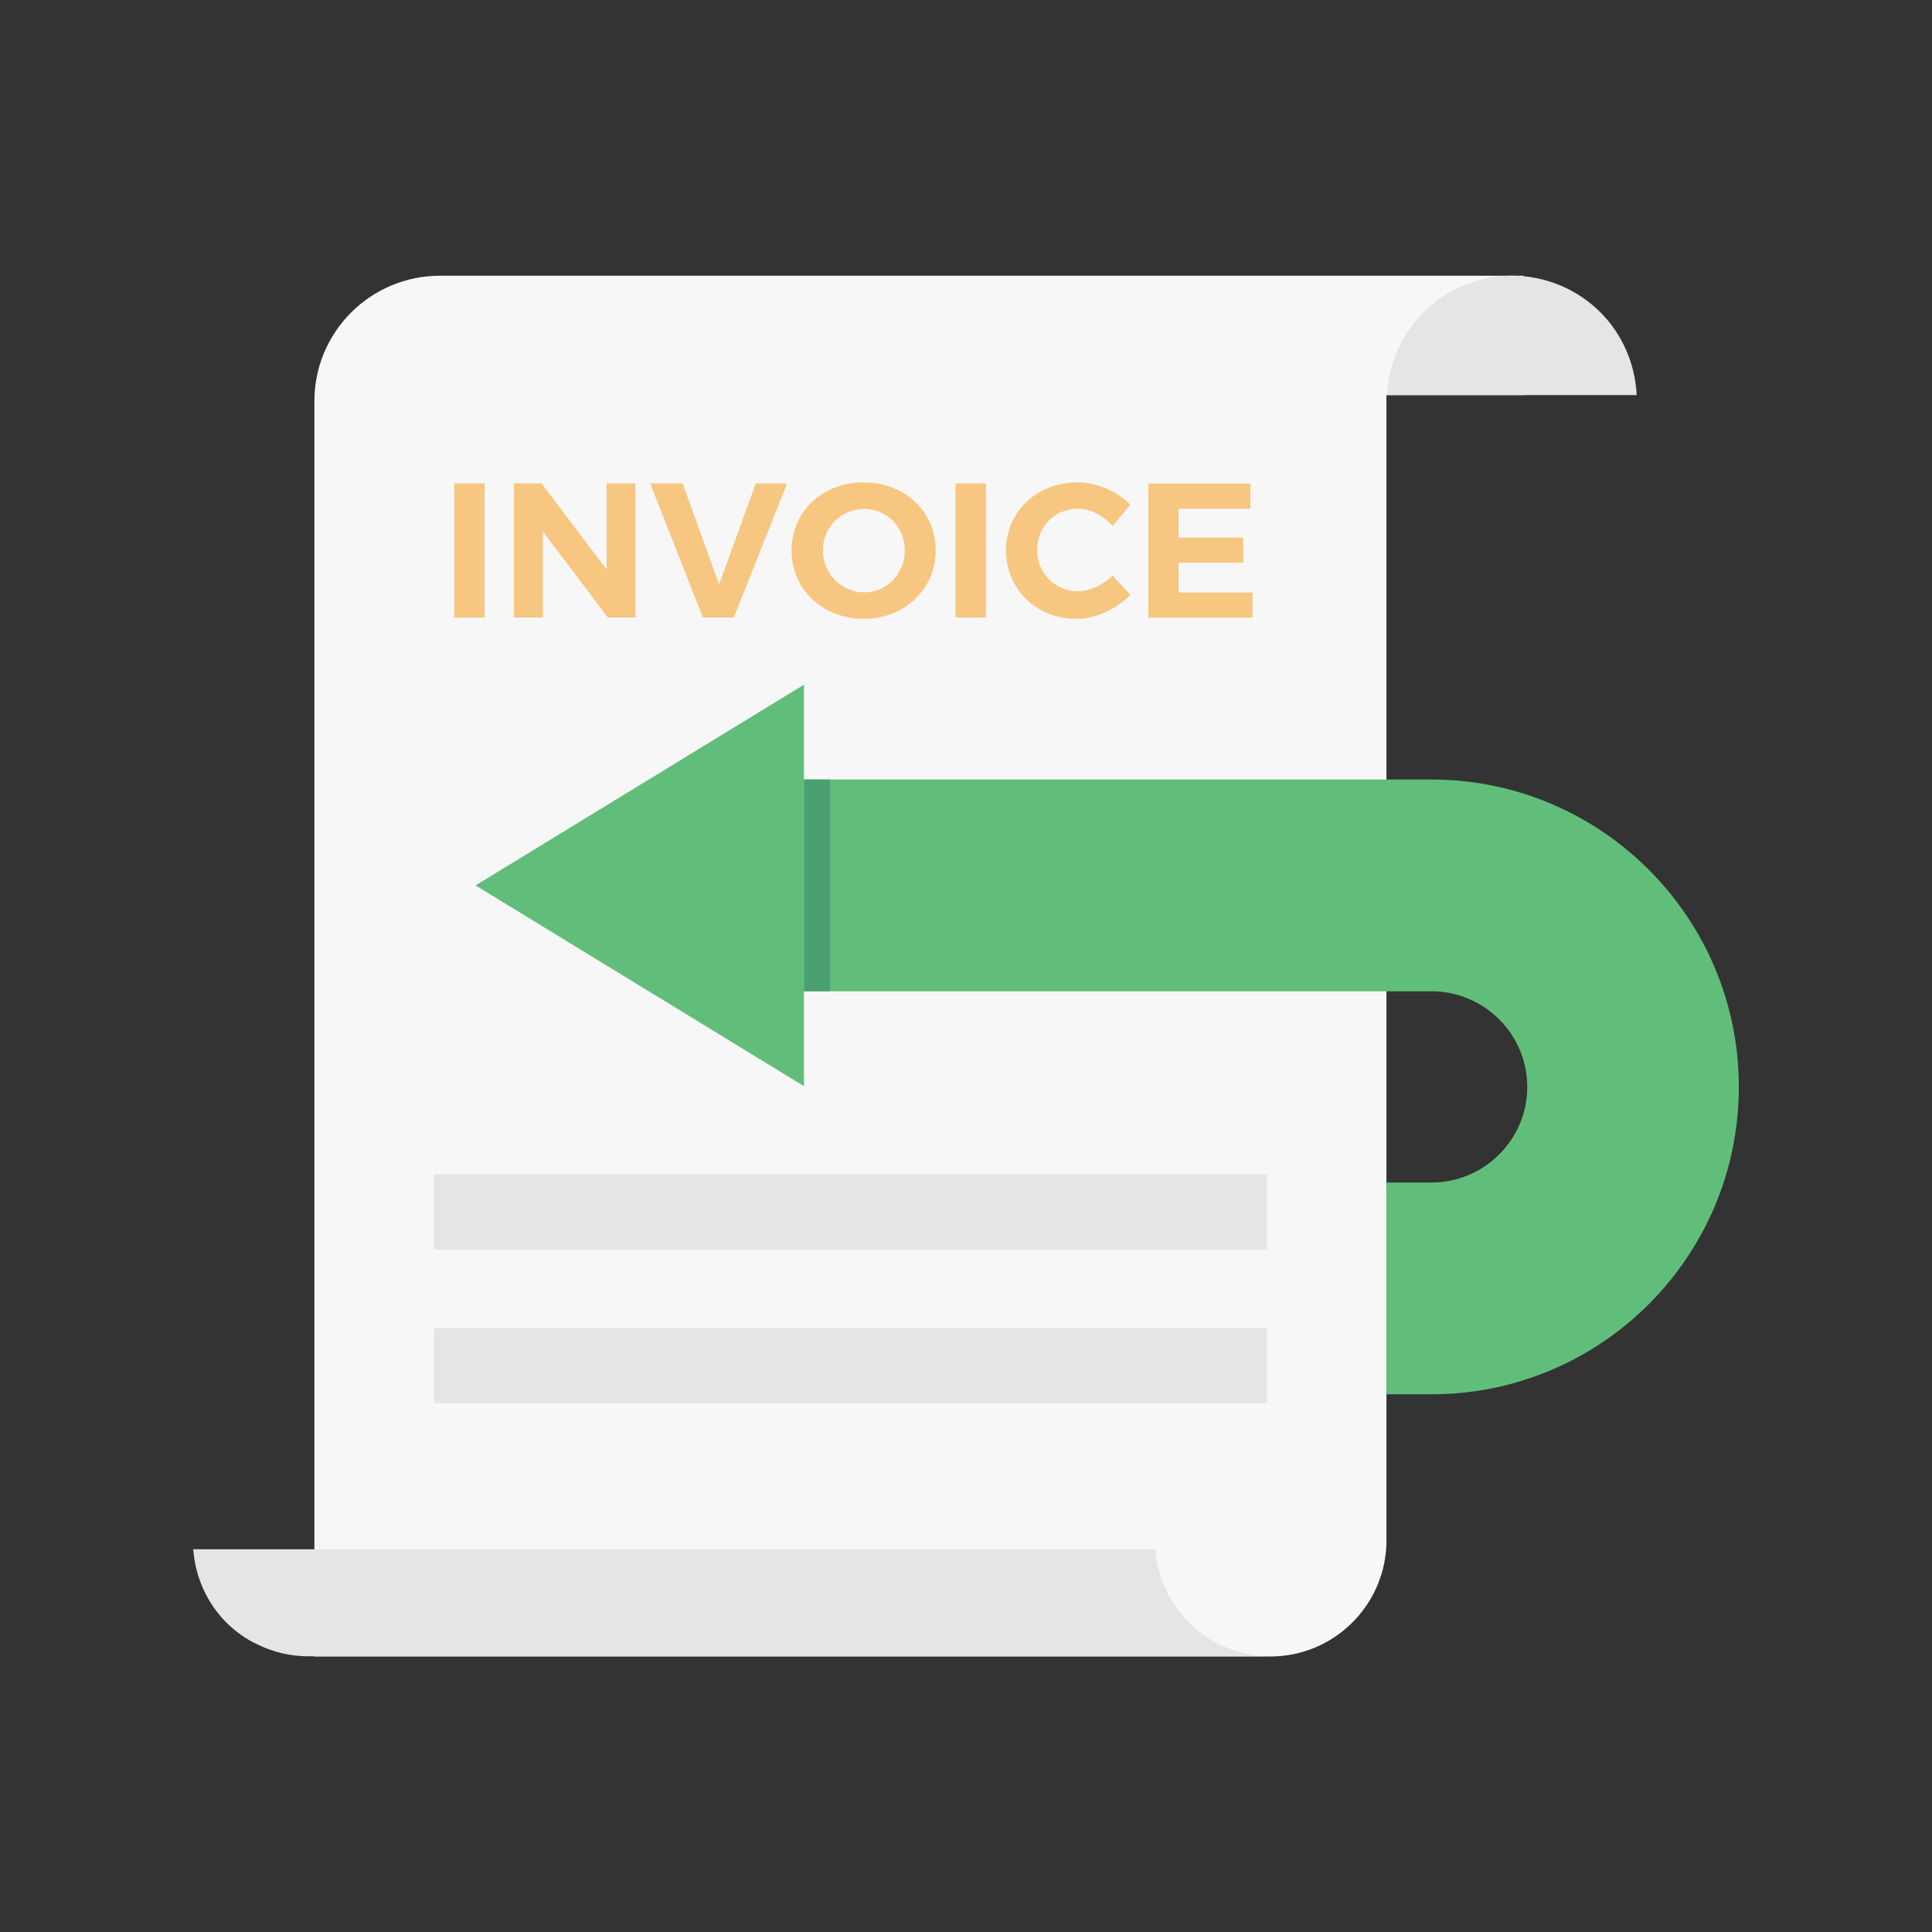 <svg width="48" height="48" viewBox="0 0 48 48" fill="none" xmlns="http://www.w3.org/2000/svg">
<rect x="0" y="0" width="48" height="48" fill="#333333" stroke="none"/>
<path d="M37.849 9.816V6.85H34.446L29.42 9.816H37.849Z" fill="#F7F7F7"/>
<path d="M40.663 9.816C40.624 9.019 40.293 8.294 39.765 7.762C39.203 7.2 38.421 6.85 37.562 6.85C35.891 6.85 34.538 8.17 34.461 9.816H40.663Z" fill="#E5E5E5"/>
<path d="M34.446 6.85V38.27C34.446 39.864 33.15 41.155 31.561 41.155H7.811V9.965C7.811 8.246 9.207 6.85 10.935 6.85H34.446Z" fill="#F7F7F7"/>
<path d="M28.7 38.491H4.801C4.854 39.197 5.151 39.835 5.622 40.31C5.847 40.531 6.106 40.723 6.394 40.853C6.778 41.045 7.21 41.15 7.666 41.15H31.566C30.044 41.15 28.82 39.974 28.7 38.491Z" fill="#E5E5E5"/>
<path d="M10.781 29.175H31.479V31.042H10.781V29.175Z" fill="#E5E5E5"/>
<path d="M10.781 32.995H31.479V34.862H10.781V32.995Z" fill="#E5E5E5"/>
<path d="M11.285 15.341V12.01H12.039V15.341H11.285Z" fill="#F7C680"/>
<path d="M15.1 15.341L13.488 13.205V15.341H12.768V12.01H13.454L15.072 14.151V12.01H15.787V15.341H15.1Z" fill="#F7C680"/>
<path d="M17.463 15.341L16.152 12.01H16.959L17.866 14.52L18.778 12.01H19.555L18.231 15.341H17.463Z" fill="#F7C680"/>
<path d="M23.247 13.675C23.247 14.635 22.479 15.374 21.456 15.374C20.439 15.374 19.666 14.64 19.666 13.675C19.666 12.705 20.439 11.985 21.456 11.985C22.479 11.985 23.247 12.71 23.247 13.675ZM20.444 13.675C20.444 14.261 20.914 14.717 21.471 14.717C22.028 14.717 22.479 14.261 22.479 13.675C22.479 13.089 22.028 12.643 21.471 12.643C20.909 12.643 20.444 13.089 20.444 13.675Z" fill="#F7C680"/>
<path d="M23.74 15.341V12.01H24.494V15.341H23.74Z" fill="#F7C680"/>
<path d="M28.081 12.537L27.644 13.07C27.413 12.806 27.087 12.638 26.78 12.638C26.209 12.638 25.767 13.08 25.767 13.661C25.767 14.241 26.209 14.688 26.78 14.688C27.077 14.688 27.409 14.534 27.644 14.299L28.085 14.779C27.735 15.139 27.226 15.374 26.741 15.374C25.748 15.374 24.994 14.635 24.994 13.67C24.994 12.71 25.762 11.985 26.77 11.985C27.245 11.985 27.749 12.201 28.081 12.537Z" fill="#F7C680"/>
<path d="M29.28 12.633V13.358H30.888V13.982H29.28V14.721H31.119V15.345H28.531V12.014H31.066V12.638H29.28V12.633Z" fill="#F7C680"/>
<path d="M43.201 27.004C43.201 31.218 39.778 34.641 35.564 34.641H34.446V29.38H35.564C36.874 29.38 37.945 28.314 37.945 27.004C37.945 25.694 36.874 24.628 35.564 24.628H19.969V19.367H35.564C39.778 19.367 43.201 22.794 43.201 27.004Z" fill="#61BE7A"/>
<path d="M19.975 19.367H20.627V24.628H19.975V19.367Z" fill="#4BA072"/>
<path d="M19.974 17.011V26.985L11.815 21.998L19.974 17.011Z" fill="#61BE7A"/>
</svg>
